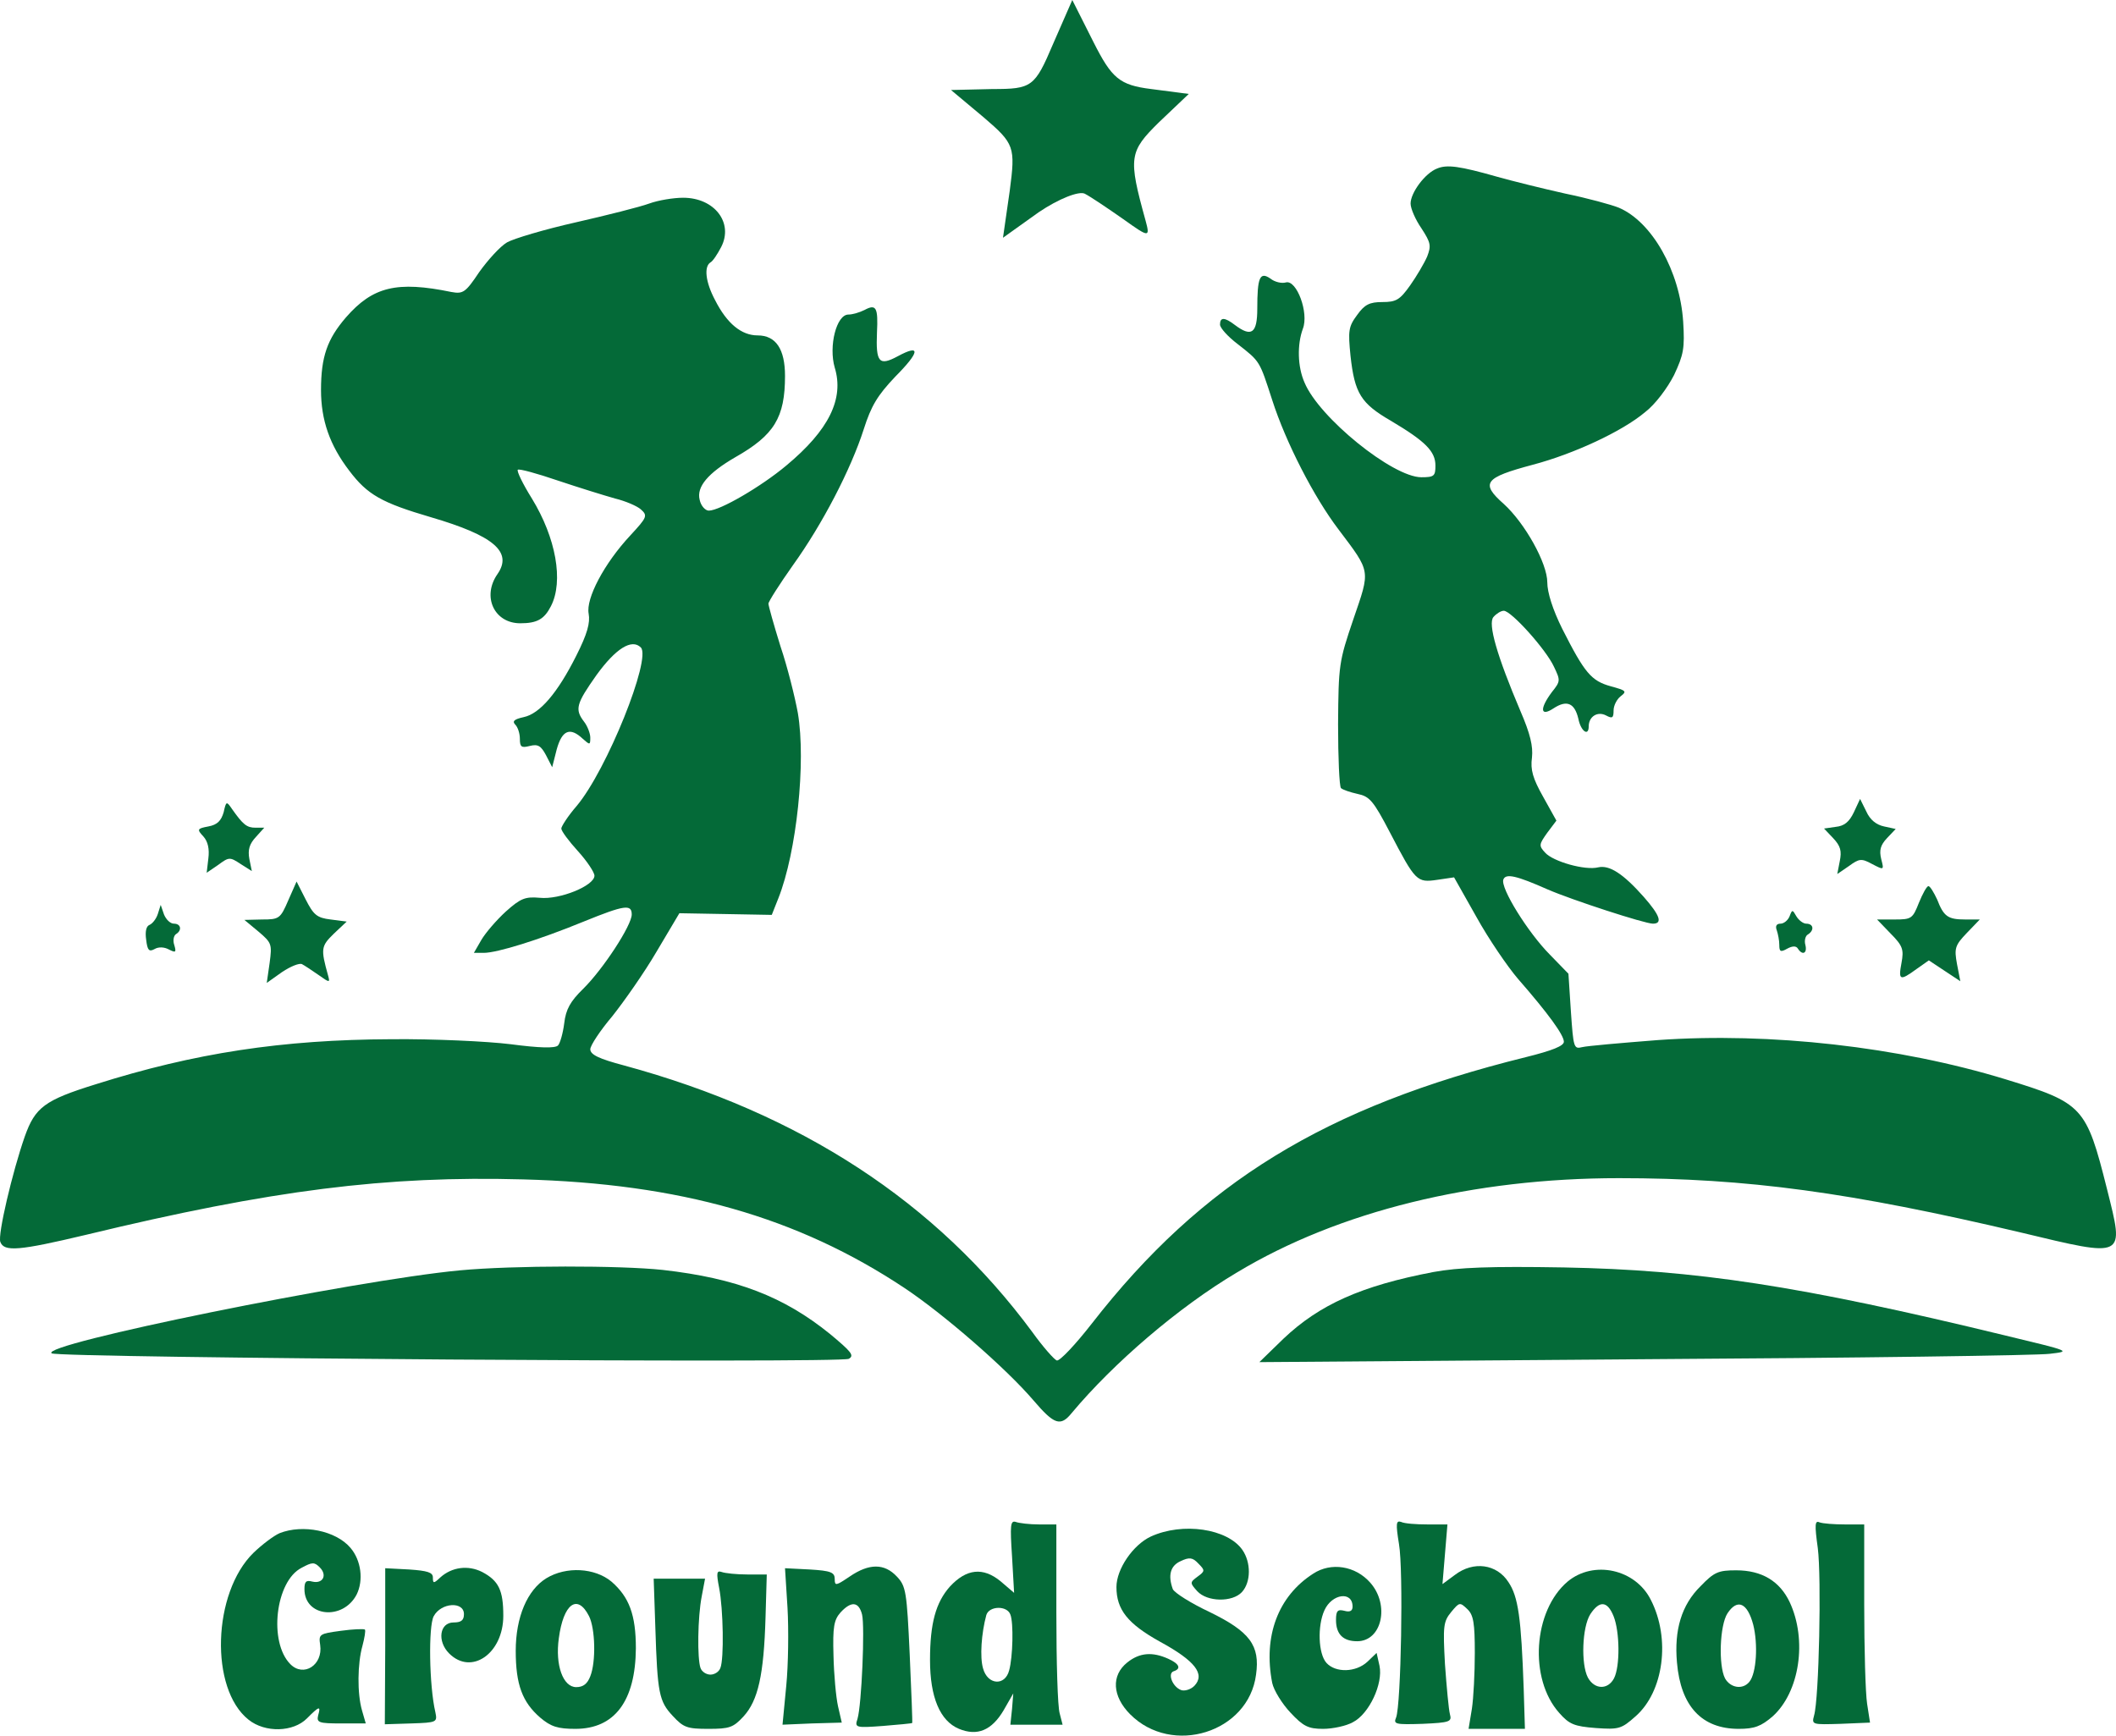 <svg width="89" height="73" viewBox="0 0 89 73" fill="none" xmlns="http://www.w3.org/2000/svg">
<path d="M60.445 7.088C59.94 7.281 59.33 8.106 59.33 8.562C59.33 8.773 59.539 9.247 59.783 9.598C60.183 10.212 60.201 10.335 60.027 10.791C59.905 11.072 59.574 11.633 59.312 12.002C58.877 12.616 58.72 12.704 58.145 12.704C57.605 12.704 57.395 12.809 57.082 13.248C56.716 13.739 56.698 13.914 56.803 14.967C56.977 16.546 57.239 16.968 58.511 17.704C59.957 18.564 60.375 18.985 60.375 19.582C60.375 20.021 60.323 20.073 59.783 20.073C58.58 20.073 55.479 17.564 54.869 16.09C54.573 15.423 54.555 14.493 54.799 13.827C55.06 13.16 54.538 11.756 54.085 11.879C53.91 11.931 53.614 11.861 53.44 11.721C52.987 11.405 52.882 11.668 52.882 12.984C52.882 14.02 52.639 14.195 51.941 13.669C51.506 13.335 51.314 13.335 51.314 13.651C51.314 13.791 51.645 14.16 52.063 14.476C53.004 15.213 52.969 15.16 53.51 16.827C54.085 18.617 55.27 20.916 56.298 22.267C57.674 24.092 57.639 23.951 56.925 26.039C56.315 27.829 56.298 27.97 56.28 30.461C56.28 31.865 56.333 33.076 56.402 33.146C56.472 33.216 56.786 33.322 57.099 33.392C57.605 33.497 57.761 33.672 58.458 35.006C59.539 37.077 59.591 37.129 60.445 37.006L61.159 36.901L62.1 38.568C62.605 39.481 63.407 40.656 63.843 41.165C65.115 42.621 65.777 43.534 65.777 43.815C65.777 43.99 65.306 44.183 64.174 44.464C55.74 46.552 50.547 49.728 45.93 55.659C45.233 56.554 44.571 57.256 44.449 57.221C44.344 57.186 43.874 56.659 43.421 56.028C39.378 50.553 33.68 46.833 26.257 44.815C25.194 44.534 24.828 44.359 24.828 44.131C24.828 43.973 25.247 43.341 25.752 42.744C26.24 42.13 27.094 40.919 27.616 40.025L28.575 38.41L30.526 38.445L32.461 38.48L32.739 37.779C33.506 35.848 33.907 32.041 33.558 29.988C33.436 29.321 33.123 28.057 32.826 27.18C32.548 26.285 32.321 25.478 32.321 25.39C32.321 25.302 32.791 24.566 33.349 23.776C34.586 22.056 35.789 19.74 36.329 18.055C36.642 17.073 36.904 16.634 37.653 15.845C38.699 14.792 38.733 14.458 37.758 14.985C36.974 15.406 36.834 15.248 36.886 13.985C36.939 12.932 36.852 12.774 36.364 13.037C36.154 13.142 35.858 13.23 35.684 13.23C35.179 13.23 34.848 14.564 35.109 15.459C35.51 16.774 34.865 18.09 33.07 19.582C32.025 20.459 30.282 21.477 29.812 21.477C29.672 21.477 29.481 21.284 29.428 21.021C29.289 20.477 29.777 19.898 30.927 19.231C32.565 18.301 33.018 17.564 33.018 15.809C33.018 14.686 32.635 14.107 31.868 14.107C31.189 14.107 30.579 13.616 30.073 12.616C29.672 11.861 29.603 11.212 29.882 11.037C29.986 10.984 30.178 10.686 30.335 10.387C30.857 9.37 30.056 8.317 28.732 8.317C28.331 8.317 27.686 8.422 27.303 8.562C26.919 8.703 25.525 9.054 24.218 9.352C22.894 9.65 21.605 10.036 21.326 10.194C21.03 10.37 20.524 10.931 20.159 11.44C19.584 12.3 19.479 12.37 18.991 12.282C16.691 11.809 15.68 12.054 14.548 13.353C13.764 14.265 13.502 15.002 13.502 16.406C13.502 17.669 13.868 18.722 14.687 19.793C15.454 20.81 16.046 21.144 18.137 21.758C20.768 22.53 21.57 23.214 20.925 24.144C20.263 25.092 20.786 26.215 21.884 26.215C22.598 26.215 22.894 26.039 23.173 25.495C23.713 24.443 23.382 22.618 22.372 20.968C21.988 20.354 21.727 19.81 21.779 19.758C21.831 19.705 22.598 19.916 23.469 20.214C24.358 20.512 25.438 20.846 25.874 20.968C26.309 21.074 26.797 21.284 26.954 21.424C27.25 21.688 27.216 21.758 26.519 22.512C25.403 23.706 24.637 25.18 24.759 25.811C24.828 26.197 24.706 26.654 24.236 27.584C23.452 29.145 22.703 30.023 22.023 30.163C21.622 30.251 21.535 30.338 21.674 30.479C21.779 30.584 21.866 30.847 21.866 31.076C21.866 31.426 21.936 31.462 22.284 31.374C22.633 31.286 22.755 31.374 22.964 31.76L23.225 32.269L23.417 31.514C23.643 30.707 23.975 30.567 24.515 31.076C24.811 31.339 24.828 31.339 24.828 31.023C24.828 30.847 24.706 30.532 24.567 30.356C24.166 29.83 24.236 29.602 25.09 28.391C25.891 27.285 26.571 26.847 26.954 27.233C27.407 27.689 25.525 32.392 24.253 33.901C23.887 34.322 23.609 34.76 23.609 34.848C23.609 34.953 23.922 35.374 24.306 35.796C24.689 36.217 25.003 36.691 25.003 36.831C25.003 37.252 23.539 37.849 22.703 37.761C22.093 37.708 21.901 37.779 21.274 38.34C20.89 38.691 20.42 39.235 20.246 39.533L19.932 40.077H20.35C20.908 40.077 22.668 39.533 24.55 38.761C26.275 38.059 26.571 38.024 26.571 38.463C26.571 38.919 25.369 40.761 24.532 41.586C23.992 42.113 23.8 42.446 23.731 43.043C23.678 43.464 23.556 43.885 23.469 43.973C23.347 44.096 22.685 44.078 21.483 43.92C20.49 43.797 18.242 43.692 16.465 43.709C11.864 43.727 8.188 44.288 4.023 45.605C1.88 46.271 1.479 46.57 1.043 47.798C0.521 49.289 -0.107 51.957 0.015 52.237C0.172 52.658 0.8 52.606 3.605 51.939C11.446 50.044 16.255 49.447 22.006 49.605C28.592 49.781 33.541 51.185 38.036 54.168C39.674 55.255 42.323 57.554 43.473 58.905C44.344 59.923 44.606 60.011 45.076 59.432C46.836 57.326 49.572 54.975 52.029 53.518C56.315 50.939 61.978 49.553 68.094 49.553C73.496 49.553 77.835 50.149 84.979 51.834C89.44 52.904 89.353 52.939 88.621 50.009C87.749 46.535 87.61 46.394 84.352 45.394C79.874 44.025 74.454 43.411 69.732 43.745C68.181 43.867 66.753 43.99 66.543 44.043C66.195 44.131 66.178 44.06 66.073 42.551L65.969 40.955L65.184 40.147C64.278 39.235 63.093 37.34 63.233 36.989C63.337 36.726 63.79 36.831 65.097 37.41C66.108 37.849 69.175 38.849 69.523 38.849C69.941 38.849 69.819 38.498 69.14 37.726C68.269 36.743 67.694 36.375 67.223 36.48C66.665 36.62 65.324 36.234 64.993 35.866C64.714 35.568 64.731 35.515 65.08 35.024L65.463 34.515L64.906 33.514C64.47 32.742 64.365 32.374 64.435 31.865C64.487 31.391 64.365 30.865 63.947 29.9C62.971 27.601 62.571 26.233 62.815 25.952C62.937 25.811 63.128 25.689 63.25 25.689C63.564 25.689 65.028 27.32 65.359 28.04C65.637 28.619 65.637 28.654 65.272 29.11C64.749 29.812 64.784 30.163 65.341 29.794C65.899 29.426 66.23 29.566 66.387 30.233C66.491 30.76 66.822 30.988 66.822 30.549C66.822 30.145 67.188 29.9 67.554 30.093C67.816 30.233 67.868 30.198 67.868 29.882C67.868 29.672 68.007 29.409 68.164 29.286C68.443 29.075 68.391 29.04 67.746 28.864C66.927 28.636 66.648 28.303 65.707 26.443C65.306 25.636 65.08 24.916 65.08 24.495C65.08 23.688 64.139 22.004 63.25 21.196C62.257 20.319 62.431 20.091 64.47 19.547C66.195 19.091 68.234 18.143 69.192 17.336C69.628 17.003 70.133 16.318 70.412 15.774C70.813 14.915 70.865 14.651 70.795 13.528C70.656 11.405 69.488 9.335 68.094 8.738C67.798 8.615 66.77 8.334 65.829 8.141C64.888 7.931 63.616 7.615 62.989 7.439C61.386 6.983 60.863 6.913 60.445 7.088Z" fill="#046A38"/>
<path d="M77.974 34.164C77.782 34.567 77.573 34.743 77.207 34.778L76.72 34.848L77.103 35.252C77.417 35.585 77.469 35.796 77.382 36.217L77.277 36.761L77.765 36.427C78.201 36.111 78.288 36.094 78.741 36.34C79.246 36.603 79.246 36.603 79.124 36.129C79.037 35.761 79.089 35.55 79.368 35.252L79.734 34.866L79.246 34.76C78.915 34.69 78.654 34.48 78.497 34.129L78.236 33.602L77.974 34.164Z" fill="#046A38"/>
<path d="M9.407 34.164C9.303 34.515 9.146 34.69 8.763 34.76C8.292 34.848 8.275 34.883 8.554 35.181C8.745 35.392 8.815 35.708 8.763 36.111L8.693 36.708L9.181 36.375C9.634 36.041 9.669 36.041 10.122 36.34L10.592 36.638L10.488 36.129C10.418 35.743 10.488 35.497 10.767 35.199L11.115 34.813H10.749C10.383 34.813 10.226 34.69 9.756 34.023C9.529 33.69 9.512 33.69 9.407 34.164Z" fill="#046A38"/>
<path d="M12.126 37.866C11.794 38.638 11.742 38.673 11.028 38.673L10.279 38.691L10.871 39.182C11.429 39.656 11.446 39.709 11.341 40.498L11.22 41.341L11.864 40.884C12.23 40.639 12.596 40.498 12.701 40.551C12.805 40.604 13.119 40.814 13.398 41.007C13.868 41.341 13.886 41.341 13.798 41.025C13.485 39.902 13.502 39.796 14.042 39.27L14.582 38.761L13.903 38.673C13.328 38.603 13.188 38.48 12.857 37.831L12.474 37.077L12.126 37.866Z" fill="#046A38"/>
<path d="M80.71 37.971C80.448 38.638 80.396 38.673 79.699 38.673H78.95L79.525 39.27C80.03 39.779 80.083 39.937 79.978 40.498C79.839 41.235 79.908 41.27 80.605 40.761L81.128 40.393L81.79 40.832L82.452 41.27L82.313 40.551C82.191 39.884 82.226 39.761 82.731 39.235L83.271 38.673H82.661C81.93 38.673 81.755 38.551 81.477 37.831C81.337 37.533 81.18 37.27 81.111 37.27C81.041 37.27 80.867 37.586 80.71 37.971Z" fill="#046A38"/>
<path d="M6.637 38.445C6.567 38.656 6.41 38.849 6.288 38.901C6.149 38.954 6.097 39.182 6.149 39.533C6.201 39.972 6.271 40.042 6.497 39.919C6.672 39.814 6.916 39.831 7.107 39.937C7.386 40.077 7.421 40.06 7.334 39.761C7.264 39.568 7.299 39.358 7.404 39.288C7.665 39.13 7.613 38.849 7.316 38.849C7.16 38.849 6.985 38.673 6.898 38.463L6.759 38.059L6.637 38.445Z" fill="#046A38"/>
<path d="M75.273 38.533C75.204 38.709 75.029 38.849 74.89 38.849C74.716 38.849 74.663 38.954 74.733 39.13C74.785 39.288 74.838 39.551 74.838 39.744C74.838 40.025 74.89 40.06 75.169 39.902C75.395 39.779 75.552 39.779 75.622 39.902C75.814 40.2 76.023 40.095 75.935 39.744C75.883 39.568 75.935 39.358 76.04 39.305C76.319 39.13 76.284 38.849 75.97 38.849C75.848 38.849 75.657 38.709 75.552 38.533C75.395 38.252 75.378 38.252 75.273 38.533Z" fill="#046A38"/>
<path d="M19.34 53.431C14.879 53.852 1.584 56.554 2.176 56.922C2.49 57.115 35.353 57.344 35.702 57.151C35.945 57.01 35.806 56.852 34.9 56.098C32.966 54.536 30.979 53.764 27.878 53.413C26.066 53.22 21.605 53.22 19.34 53.431Z" fill="#046A38"/>
<path d="M60.288 53.501C57.256 54.08 55.496 54.87 53.98 56.308L52.969 57.291L69.14 57.168C78.044 57.115 85.728 57.01 86.216 56.94C87.122 56.835 87.105 56.835 84.334 56.168C75.657 54.062 71.335 53.413 65.777 53.308C62.658 53.255 61.351 53.308 60.288 53.501Z" fill="#046A38"/>
<path d="M42.567 65.468L42.654 66.995L42.079 66.503C41.347 65.907 40.65 65.977 39.953 66.731C39.361 67.398 39.117 68.275 39.117 69.82C39.117 71.381 39.535 72.382 40.336 72.715C41.103 73.031 41.713 72.785 42.218 71.925L42.619 71.224L42.567 71.873L42.497 72.54H43.595H44.693L44.571 72.066C44.484 71.785 44.431 69.89 44.431 67.837V64.117H43.699C43.299 64.117 42.863 64.064 42.724 64.012C42.497 63.941 42.48 64.152 42.567 65.468ZM42.497 67.907C42.636 68.258 42.602 69.697 42.445 70.258C42.271 70.925 41.539 70.873 41.347 70.171C41.208 69.697 41.277 68.697 41.486 67.925C41.608 67.539 42.358 67.521 42.497 67.907Z" fill="#046A38"/>
<path d="M58.842 64.942C59.033 66.029 58.929 71.715 58.72 72.241C58.598 72.522 58.702 72.54 59.835 72.504C60.985 72.452 61.072 72.417 60.985 72.101C60.933 71.908 60.846 70.96 60.776 69.995C60.689 68.398 60.706 68.205 61.037 67.802C61.386 67.381 61.403 67.381 61.717 67.679C61.978 67.925 62.031 68.275 62.031 69.521C62.031 70.364 61.978 71.416 61.908 71.873L61.769 72.715H62.954H64.139L64.087 71.013C63.982 68.047 63.86 67.153 63.442 66.538C62.954 65.784 61.978 65.643 61.194 66.24L60.671 66.626L60.776 65.363L60.88 64.117H60.027C59.574 64.117 59.068 64.082 58.929 64.011C58.72 63.941 58.702 64.082 58.842 64.942Z" fill="#046A38"/>
<path d="M76.458 65.117C76.615 66.345 76.51 71.452 76.301 72.153C76.197 72.54 76.214 72.54 77.416 72.504L78.654 72.452L78.532 71.662C78.462 71.224 78.41 69.346 78.41 67.486V64.117H77.591C77.155 64.117 76.667 64.082 76.528 64.029C76.336 63.941 76.319 64.117 76.458 65.117Z" fill="#046A38"/>
<path d="M11.76 64.485C11.516 64.591 11.028 64.959 10.662 65.31C8.937 66.995 8.815 71.03 10.453 72.329C11.15 72.89 12.335 72.855 12.91 72.276C13.432 71.75 13.502 71.732 13.38 72.153C13.31 72.452 13.415 72.487 14.339 72.487H15.384L15.227 71.943C15.018 71.224 15.036 69.96 15.245 69.223C15.332 68.89 15.384 68.591 15.349 68.539C15.297 68.504 14.844 68.521 14.339 68.591C13.432 68.714 13.398 68.732 13.467 69.188C13.589 70.03 12.77 70.557 12.213 69.995C11.289 69.065 11.585 66.503 12.683 65.942C13.136 65.696 13.223 65.696 13.45 65.924C13.781 66.258 13.572 66.626 13.136 66.521C12.875 66.451 12.805 66.521 12.805 66.837C12.805 68.012 14.426 68.17 15.001 67.065C15.297 66.468 15.192 65.626 14.739 65.1C14.13 64.38 12.736 64.099 11.76 64.485Z" fill="#046A38"/>
<path d="M48.404 64.626C47.655 64.977 46.958 65.994 46.958 66.749C46.958 67.697 47.428 68.293 48.788 69.048C50.269 69.855 50.704 70.416 50.234 70.908C50.077 71.066 49.816 71.136 49.676 71.083C49.31 70.943 49.101 70.381 49.363 70.293C49.694 70.188 49.607 69.978 49.136 69.767C48.474 69.469 47.934 69.504 47.411 69.925C46.731 70.469 46.784 71.346 47.533 72.101C49.293 73.873 52.517 72.873 52.83 70.434C53.004 69.206 52.569 68.626 50.879 67.802C50.094 67.433 49.398 66.995 49.328 66.837C49.119 66.258 49.223 65.854 49.659 65.661C50.025 65.486 50.164 65.503 50.408 65.766C50.687 66.047 50.687 66.082 50.373 66.31C50.042 66.556 50.042 66.573 50.356 66.924C50.774 67.381 51.837 67.398 52.238 66.96C52.621 66.538 52.621 65.714 52.255 65.187C51.628 64.292 49.746 64.012 48.404 64.626Z" fill="#046A38"/>
<path d="M16.203 69.241L16.186 72.522L17.301 72.487C18.381 72.452 18.399 72.434 18.311 72.013C18.05 70.89 18.015 68.398 18.242 67.977C18.555 67.398 19.514 67.346 19.514 67.889C19.514 68.153 19.392 68.24 19.078 68.24C18.486 68.24 18.381 69.03 18.887 69.539C19.828 70.487 21.169 69.539 21.169 67.96C21.169 66.889 20.977 66.486 20.28 66.117C19.688 65.819 19.009 65.907 18.521 66.345C18.242 66.609 18.207 66.609 18.207 66.345C18.207 66.135 17.98 66.065 17.214 66.012L16.203 65.959V69.241Z" fill="#046A38"/>
<path d="M33.123 67.626C33.175 68.539 33.157 70.03 33.07 70.908L32.913 72.54L34.151 72.487L35.405 72.452L35.248 71.767C35.161 71.381 35.074 70.416 35.057 69.627C35.022 68.433 35.074 68.135 35.353 67.819C35.806 67.328 36.12 67.363 36.259 67.907C36.381 68.416 36.242 71.697 36.067 72.294C35.945 72.662 35.98 72.68 37.148 72.592C37.792 72.54 38.35 72.487 38.367 72.469C38.385 72.452 38.333 71.171 38.263 69.591C38.141 66.942 38.106 66.714 37.723 66.31C37.2 65.749 36.555 65.749 35.736 66.31C35.161 66.696 35.109 66.714 35.109 66.415C35.109 66.135 34.952 66.065 34.063 66.012L33.018 65.959L33.123 67.626Z" fill="#046A38"/>
<path d="M55.235 66.187C53.754 67.135 53.126 68.82 53.51 70.785C53.579 71.101 53.928 71.662 54.276 72.031C54.817 72.61 55.026 72.715 55.653 72.715C56.054 72.715 56.629 72.592 56.907 72.434C57.587 72.083 58.179 70.82 58.023 70.065L57.901 69.521L57.517 69.89C57.029 70.346 56.176 70.364 55.792 69.942C55.444 69.556 55.409 68.381 55.705 67.731C56.019 67.03 56.89 66.907 56.89 67.574C56.89 67.749 56.786 67.819 56.542 67.749C56.263 67.679 56.193 67.749 56.193 68.135C56.193 68.732 56.489 69.03 57.082 69.03C58.127 69.03 58.458 67.503 57.639 66.573C57.012 65.854 55.984 65.696 55.235 66.187Z" fill="#046A38"/>
<path d="M22.981 66.38C22.18 66.872 21.692 68.012 21.692 69.434C21.692 70.855 21.971 71.592 22.72 72.241C23.173 72.627 23.469 72.715 24.201 72.715C25.856 72.715 26.728 71.539 26.745 69.328C26.745 67.925 26.466 67.17 25.717 66.521C25.02 65.942 23.818 65.871 22.981 66.38ZM24.776 67.977C25.038 68.504 25.072 69.89 24.828 70.504C24.706 70.82 24.532 70.96 24.236 70.96C23.678 70.96 23.347 70.03 23.504 68.907C23.696 67.451 24.288 67.012 24.776 67.977Z" fill="#046A38"/>
<path d="M30.247 66.784C30.422 67.679 30.457 69.767 30.3 70.153C30.247 70.311 30.056 70.434 29.882 70.434C29.707 70.434 29.516 70.311 29.463 70.153C29.324 69.767 29.341 68.03 29.516 67.135L29.655 66.398H28.575H27.494L27.564 68.451C27.651 71.223 27.721 71.557 28.296 72.171C28.749 72.662 28.906 72.715 29.794 72.715C30.683 72.715 30.84 72.662 31.276 72.189C31.885 71.522 32.129 70.451 32.199 68.012L32.251 66.222H31.432C30.979 66.222 30.491 66.17 30.352 66.117C30.143 66.047 30.125 66.152 30.247 66.784Z" fill="#046A38"/>
<path d="M65.934 66.521C64.487 67.749 64.296 70.609 65.585 72.048C66.003 72.522 66.212 72.61 67.118 72.68C68.094 72.75 68.199 72.715 68.791 72.189C69.976 71.153 70.272 68.925 69.436 67.293C68.791 65.994 67.031 65.608 65.934 66.521ZM67.868 67.977C68.129 68.626 68.147 70.083 67.885 70.592C67.624 71.083 67.066 71.066 66.787 70.557C66.491 69.995 66.543 68.433 66.892 67.889C67.275 67.31 67.606 67.328 67.868 67.977Z" fill="#046A38"/>
<path d="M71.527 66.714C70.725 67.503 70.412 68.556 70.534 69.925C70.691 71.767 71.579 72.715 73.13 72.715C73.792 72.715 74.071 72.61 74.559 72.189C75.692 71.171 76.023 68.977 75.273 67.381C74.855 66.503 74.106 66.047 73.025 66.047C72.276 66.047 72.102 66.117 71.527 66.714ZM73.74 68.328C73.949 69.153 73.879 70.364 73.583 70.732C73.304 71.083 72.782 70.995 72.555 70.592C72.276 70.048 72.329 68.363 72.66 67.854C73.078 67.223 73.496 67.416 73.74 68.328Z" fill="#046A38"/>
<path d="M44.291 1.852C43.522 3.663 43.401 3.745 41.741 3.745L40 3.786L41.377 4.938C42.672 6.049 42.713 6.173 42.47 8.025L42.186 10L43.684 8.93C44.534 8.354 45.385 8.025 45.627 8.148C45.87 8.272 46.599 8.765 47.247 9.218C48.34 10 48.381 10 48.178 9.259C47.449 6.626 47.49 6.379 48.745 5.144L50 3.951L48.421 3.745C47.085 3.58 46.761 3.292 45.992 1.77L45.101 0L44.291 1.852Z" fill="#046A38"/>
</svg>
